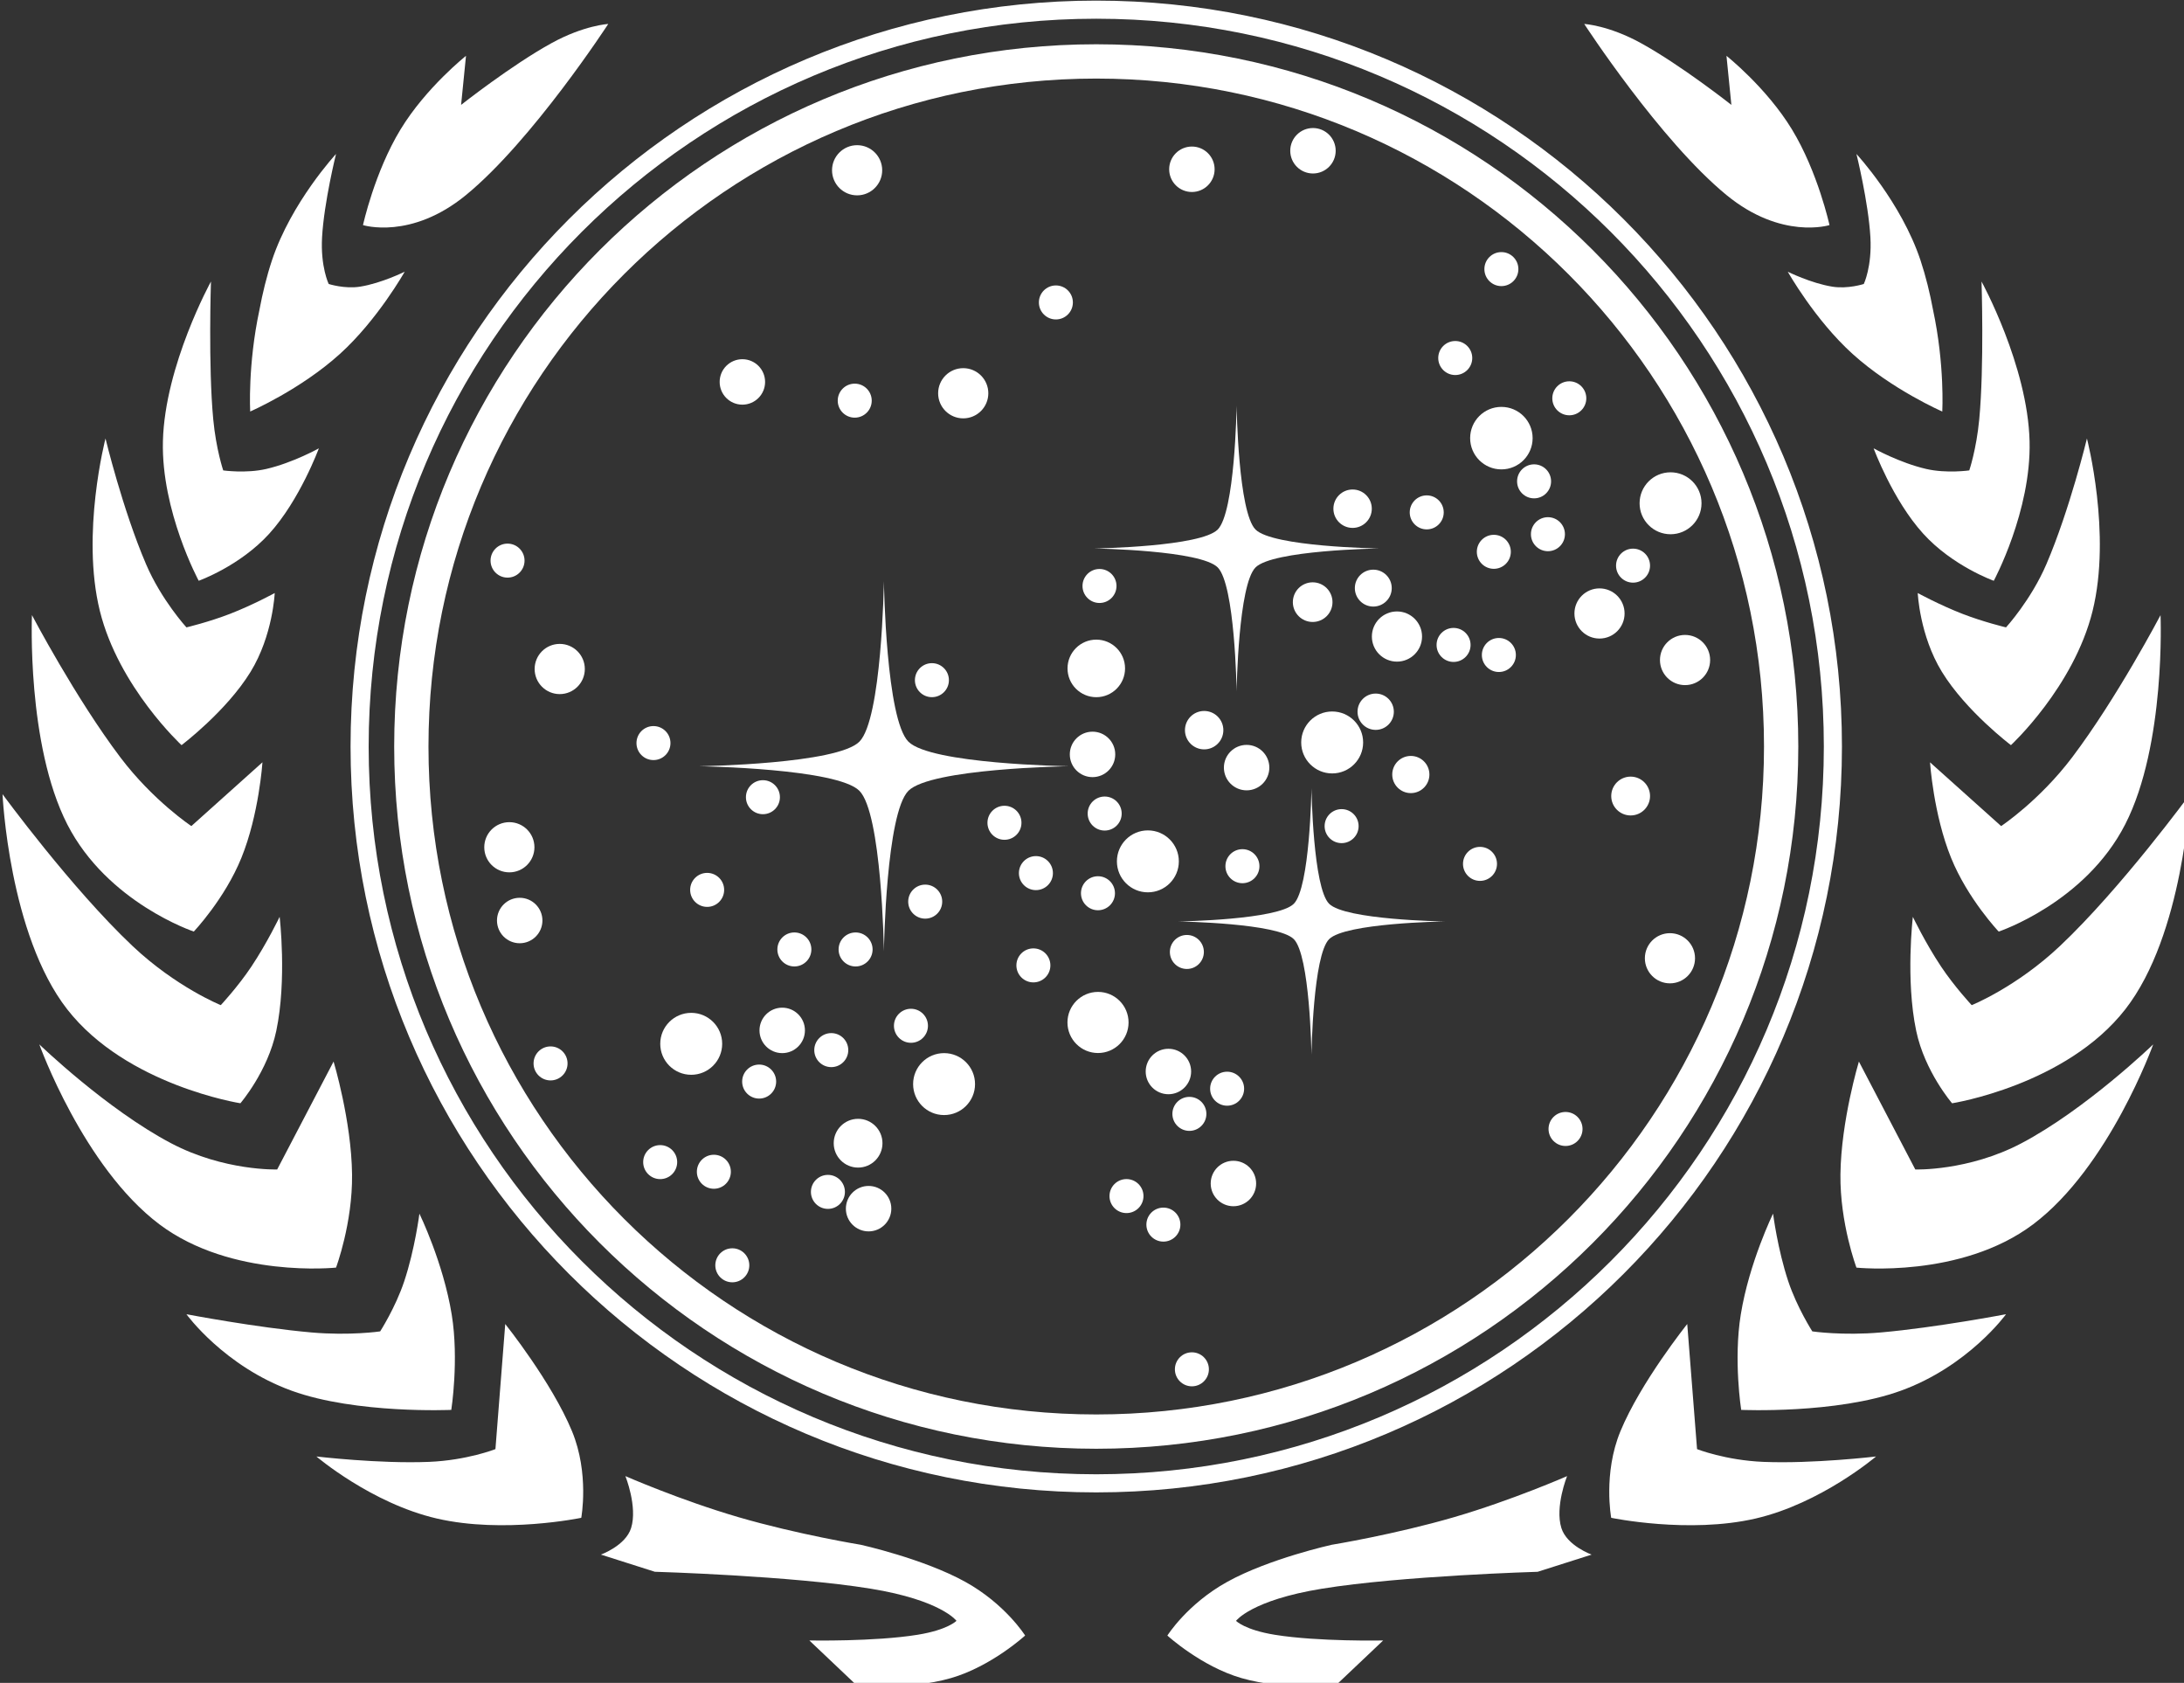 <?xml version="1.0" encoding="UTF-8" standalone="no"?>
<!-- Created with Inkscape (http://www.inkscape.org/) -->

<svg
   width="68.711mm"
   height="52.931mm"
   viewBox="0 0 68.711 52.931"
   version="1.1"
   id="svg785"
   inkscape:version="1.2.2 (b0a8486541, 2022-12-01)"
   sodipodi:docname="United_Federation_of_planets_Logo.svg"
   xmlns:inkscape="http://www.inkscape.org/namespaces/inkscape"
   xmlns:sodipodi="http://sodipodi.sourceforge.net/DTD/sodipodi-0.dtd"
   xmlns="http://www.w3.org/2000/svg"
   xmlns:svg="http://www.w3.org/2000/svg">
  <rect x="0" y="0" width="68.711" height="52.931" fill="#333333" stroke="none"/>
  <sodipodi:namedview
     id="namedview787"
     pagecolor="#00000f"
     bordercolor="#666666"
     borderopacity="1.0"
     inkscape:showpageshadow="2"
     inkscape:pageopacity="0"
     inkscape:pagecheckerboard="0"
     inkscape:deskcolor="#d1d1d1"
     inkscape:document-units="mm"
     showgrid="false"
     inkscape:zoom="0.77593294"
     inkscape:cx="-105.03485"
     inkscape:cy="284.17404"
     inkscape:window-width="1920"
     inkscape:window-height="1056"
     inkscape:window-x="0"
     inkscape:window-y="0"
     inkscape:window-maximized="1"
     inkscape:current-layer="layer1" />
  <defs
     id="defs782" />
  <g
     inkscape:label="Ebene 1"
     inkscape:groupmode="layer"
     id="layer1"
     transform="translate(-59.416,-73.785)">
    <g
       id="g176"
       style="overflow:visible"
       transform="matrix(0.265,0,0,0.265,9.129,61.045)">
	<g
   id="g6">
		<path
   style="fill:#ffffff"
   d="m 319.909,53.33 c -46.031,0 -83.348,37.316 -83.348,83.348 0,46.032 37.316,83.349 83.348,83.349 46.032,0 83.349,-37.316 83.349,-83.35 C 403.257,90.646 365.941,53.33 319.909,53.33 Z m 0,162.626 c -43.783,0 -79.277,-35.494 -79.277,-79.278 0,-43.783 35.495,-79.277 79.277,-79.277 43.784,0 79.278,35.495 79.278,79.277 0,43.783 -35.494,79.278 -79.278,79.278 z"
   id="path4" />

	</g>

	<g
   id="g10">
		<path
   style="fill:none;stroke:#ffffff;stroke-width:2.15"
   d="m 319.91,224.132 c -48.299,0 -87.455,-39.154 -87.455,-87.455 0,-48.301 39.156,-87.454 87.455,-87.454 48.301,0 87.455,39.155 87.455,87.454 0,48.301 -39.155,87.455 -87.455,87.455 z"
   id="path8" />

	</g>

	<path
   style="fill:#ffffff"
   d="m 245.081,71.229 c 7.892,-6.473 16.893,-20.31 16.893,-20.31 0,0 -2.884,0.159 -6.729,2.273 -4.786,2.632 -10.741,7.333 -10.741,7.333 l 0.582,-5.822 c 0,0 -4.741,3.756 -7.768,8.729 -3.088,5.071 -4.46,11.36 -4.46,11.36 0,0 5.685,1.797 12.223,-3.563 z m -14.967,18.857 c 4.479,-4.053 7.694,-9.762 7.694,-9.762 0,0 -2.735,1.362 -5.283,1.773 -1.853,0.298 -3.742,-0.317 -3.742,-0.317 0,0 -0.983,-2.049 -0.785,-5.543 0.234,-4.162 1.658,-9.887 1.658,-9.887 0,0 -5.305,5.723 -7.599,12.605 -0.645,1.934 -1.126,3.942 -1.491,5.888 -1.405,6.548 -1.101,12.074 -1.101,12.074 0,0 5.961,-2.59 10.649,-6.831 z m -8.385,21.332 c 3.635,-4.006 5.888,-10.131 5.888,-10.131 0,0 -3.078,1.718 -6.243,2.449 -2.408,0.555 -5.11,0.172 -5.11,0.172 0,0 -0.847,-2.492 -1.185,-6.058 -0.601,-6.355 -0.272,-16.361 -0.272,-16.361 0,0 -5.477,9.954 -5.703,18.949 -0.209,8.3 4.249,16.569 4.249,16.569 0,0 4.882,-1.738 8.376,-5.589 z m -10.415,25.097 c 0,0 5.326,-4.017 8.2,-8.705 2.648,-4.321 2.863,-9.347 2.863,-9.347 0,0 -2.567,1.404 -5.3,2.467 -2.499,0.971 -5.181,1.609 -5.181,1.609 0,0 -2.973,-3.246 -4.799,-7.509 -2.773,-6.471 -4.81,-14.909 -4.81,-14.909 0,0 -2.943,11.298 -0.668,20.477 2.237,9.017 9.695,15.917 9.695,15.917 z m 1.456,22.126 c 0,0 3.673,-3.872 5.651,-8.749 2.094,-5.159 2.5,-11.34 2.5,-11.34 l -8.441,7.569 c 0,0 -4.536,-3.005 -8.433,-8.16 -5.335,-7.061 -10.491,-16.878 -10.491,-16.878 0,0 -0.65,15.365 4.191,24.829 4.765,9.314 15.023,12.729 15.023,12.729 z m 5.531,20.38 c 0,0 3.242,-3.754 4.261,-8.588 1.28,-6.084 0.398,-13.539 0.398,-13.539 0,0 -1.477,3.089 -3.359,5.913 -1.585,2.379 -3.627,4.568 -3.627,4.568 0,0 -5.294,-2.132 -10.464,-7.007 -7.273,-6.861 -15.448,-18.032 -15.448,-18.032 0,0 0.754,16.66 7.68,25.535 7.046,9.03 20.559,11.15 20.559,11.15 z m 11.355,19.506 c 0,0 1.972,-5.252 1.903,-11.063 -0.076,-6.391 -2.194,-13.394 -2.194,-13.394 l -6.697,12.81 c 0,0 -6.29,0.203 -12.571,-3.101 -7.694,-4.045 -15.668,-11.747 -15.668,-11.747 0,0 5.219,14.561 14.261,21.361 8.558,6.438 20.966,5.134 20.966,5.134 z m 13.683,16.887 c 0,0 0.928,-5.921 0.051,-11.314 -1.007,-6.195 -3.835,-11.977 -3.835,-11.977 0,0 -0.536,4.23 -1.805,8.035 -1.037,3.112 -2.854,5.939 -2.854,5.939 0,0 -3.589,0.529 -8.163,0.126 -6.562,-0.581 -14.837,-2.163 -14.837,-2.163 0,0 4.47,6.184 12.52,9.091 7.662,2.766 18.923,2.263 18.923,2.263 z m 6.405,-10.191 -1.164,14.848 c 0,0 -3.374,1.328 -7.871,1.513 -5.929,0.244 -13.384,-0.639 -13.384,-0.639 0,0 6.521,5.563 14.293,7.362 7.948,1.84 17.151,-0.083 17.151,-0.083 0,0 0.98,-5.251 -1.095,-10.271 -2.41,-5.835 -7.93,-12.73 -7.93,-12.73 z m 54.595,30.589 c -4.975,-2.746 -12.38,-4.387 -12.38,-4.387 0,0 -7.459,-1.217 -14.534,-3.28 -6.896,-2.013 -13.415,-4.871 -13.415,-4.871 0,0 1.464,3.644 0.677,6.162 -0.657,2.102 -3.588,3.153 -3.588,3.153 l 6.404,2.038 c 0,0 16.171,0.471 25.625,2.009 8.388,1.363 10.187,3.813 10.187,3.813 0,0 -1.023,1.077 -4.626,1.657 -5.144,0.83 -12.843,0.673 -12.843,0.673 l 5.53,5.241 c 0,0 6.063,0.739 11.299,-0.777 4.789,-1.388 8.791,-5.047 8.791,-5.047 0,0 -2.352,-3.747 -7.127,-6.384 z M 394.738,71.229 c 6.537,5.36 12.223,3.563 12.223,3.563 0,0 -1.372,-6.289 -4.46,-11.361 -3.026,-4.972 -7.77,-8.729 -7.77,-8.729 l 0.582,5.822 c 0,0 -5.955,-4.702 -10.741,-7.333 -3.844,-2.115 -6.728,-2.273 -6.728,-2.273 0,0 9.001,13.839 16.894,20.311 z m 14.967,18.857 c 4.688,4.24 10.647,6.833 10.647,6.833 0,0 0.306,-5.52 -1.097,-12.063 -0.364,-1.95 -0.85,-3.964 -1.493,-5.9 -2.296,-6.883 -7.601,-12.605 -7.601,-12.605 0,0 1.422,5.726 1.658,9.888 0.197,3.495 -0.785,5.543 -0.785,5.543 0,0 -1.891,0.615 -3.742,0.317 -2.547,-0.412 -5.282,-1.773 -5.282,-1.773 0,0 3.214,5.708 7.695,9.76 z m 2.495,11.201 c 0,0 2.253,6.125 5.889,10.131 3.495,3.853 8.378,5.59 8.378,5.59 0,0 4.457,-8.27 4.249,-16.569 -0.229,-8.995 -5.704,-18.949 -5.704,-18.949 0,0 0.328,10.006 -0.272,16.361 -0.338,3.565 -1.184,6.057 -1.184,6.057 0,0 -2.703,0.384 -5.112,-0.172 -3.165,-0.731 -6.244,-2.449 -6.244,-2.449 z m 10.541,19.643 c -2.73,-1.063 -5.301,-2.467 -5.301,-2.467 0,0 0.216,5.024 2.864,9.347 2.874,4.688 8.2,8.705 8.2,8.705 0,0 7.457,-6.9 9.691,-15.917 2.275,-9.179 -0.668,-20.477 -0.668,-20.477 0,0 -2.035,8.438 -4.81,14.908 -1.827,4.264 -4.798,7.51 -4.798,7.51 0,0 -2.679,-0.638 -5.178,-1.609 z m 4.599,25.193 -8.443,-7.568 c 0,0 0.406,6.181 2.5,11.339 1.979,4.878 5.652,8.75 5.652,8.75 0,0 10.258,-3.416 15.021,-12.729 4.843,-9.464 4.193,-24.829 4.193,-24.829 0,0 -5.156,9.818 -10.492,16.878 -3.896,5.153 -8.431,8.159 -8.431,8.159 z m 6.969,14.246 c -5.171,4.876 -10.464,7.008 -10.464,7.008 0,0 -2.042,-2.19 -3.628,-4.568 -1.883,-2.823 -3.359,-5.913 -3.359,-5.913 0,0 -0.883,7.454 0.399,13.539 1.017,4.834 4.259,8.588 4.259,8.588 0,0 13.514,-2.121 20.562,-11.15 6.928,-8.874 7.68,-25.534 7.68,-25.534 0,0 -8.174,11.169 -15.449,18.03 z m -17.16,26.512 -6.696,-12.81 c 0,0 -2.116,7.002 -2.192,13.394 -0.069,5.81 1.901,11.063 1.901,11.063 0,0 12.408,1.304 20.968,-5.133 9.042,-6.801 14.262,-21.361 14.262,-21.361 0,0 -7.977,7.702 -15.668,11.747 -6.286,3.303 -12.575,3.1 -12.575,3.1 z m -12.227,19.215 c 0,0 -1.815,-2.827 -2.854,-5.939 -1.269,-3.805 -1.805,-8.035 -1.805,-8.035 0,0 -2.829,5.781 -3.835,11.977 -0.877,5.395 0.05,11.314 0.05,11.314 0,0 11.262,0.503 18.923,-2.264 8.051,-2.907 12.521,-9.091 12.521,-9.091 0,0 -8.277,1.581 -14.839,2.162 -4.573,0.406 -8.161,-0.124 -8.161,-0.124 z m -5.813,15.488 c -4.498,-0.186 -7.871,-1.513 -7.871,-1.513 l -1.165,-14.848 c 0,0 -5.52,6.894 -7.933,12.729 -2.075,5.021 -1.094,10.271 -1.094,10.271 0,0 9.202,1.925 17.149,0.083 7.772,-1.8 14.293,-7.362 14.293,-7.362 0,0 -7.45,0.884 -13.379,0.64 z m -23.978,7.852 c -0.787,-2.521 0.677,-6.161 0.677,-6.161 0,0 -6.519,2.858 -13.415,4.87 -7.076,2.063 -14.534,3.28 -14.534,3.28 0,0 -7.405,1.64 -12.378,4.387 -4.775,2.637 -7.128,6.387 -7.128,6.387 0,0 4.003,3.658 8.79,5.046 5.236,1.519 11.299,0.777 11.299,0.777 l 5.531,-5.241 c 0,0 -7.699,0.158 -12.843,-0.671 -3.603,-0.582 -4.625,-1.658 -4.625,-1.658 0,0 1.798,-2.45 10.186,-3.813 9.454,-1.538 25.624,-2.009 25.624,-2.009 l 6.405,-2.038 c -0.001,-0.002 -2.932,-1.054 -3.589,-3.156 z"
   id="path12" />

	<path
   style="fill:#ffffff"
   d="m 316.675,139.02 c 0.003,0 0.004,0 0.004,0 h -0.007 c -0.354,-0.006 -16.407,-0.262 -19.06,-2.913 -2.651,-2.651 -2.907,-18.705 -2.912,-19.059 v -0.007 c 0,0 0,0.001 0,0.004 0,-0.003 0,-0.004 0,-0.004 v 0.007 c -0.006,0.354 -0.261,16.407 -2.913,19.059 -2.637,2.638 -18.537,2.905 -19.051,2.913 h -0.013 c 0,0 0.003,0 0.007,0 -0.004,0 -0.007,0 -0.007,0 h 0.013 c 0.515,0.007 16.414,0.275 19.051,2.912 2.652,2.651 2.907,18.705 2.913,19.059 v 0.007 c 0,0 0,-10e-4 0,-0.004 0,0.002 0,0.004 0,0.004 v -0.007 c 0.006,-0.354 0.261,-16.406 2.913,-19.059 2.651,-2.651 18.705,-2.907 19.059,-2.912 h 0.007 c -10e-4,0 -0.002,0 -0.004,0 z"
   id="path14" />

	<path
   style="fill:#ffffff"
   d="m 353.525,113.174 c 0.002,0 0.003,0 0.003,0 h -0.006 c -0.272,-0.004 -12.656,-0.2 -14.701,-2.246 -2.045,-2.046 -2.242,-14.429 -2.247,-14.7 v -0.004 c 0,0 0,0 0,0.002 0,-0.001 0,-0.002 0,-0.002 v 0.004 c -0.004,0.271 -0.201,12.654 -2.245,14.7 -2.034,2.034 -14.299,2.24 -14.696,2.246 h -0.011 c 0,0 0.003,0 0.007,0 -0.004,0 -0.007,0 -0.007,0 h 0.011 c 0.397,0.007 12.662,0.212 14.696,2.247 2.045,2.045 2.242,14.43 2.245,14.701 v 0.006 c 0,0 0,-10e-4 0,-0.003 0,0.002 0,0.003 0,0.003 v -0.006 c 0.005,-0.271 0.202,-12.656 2.248,-14.701 2.045,-2.045 14.428,-2.243 14.7,-2.247 h 0.006 c -0.001,0 -0.002,0 -0.003,0 z"
   id="path16" />

	<path
   style="fill:#ffffff"
   d="m 361.284,157.443 c 0.001,0 0.003,0 0.003,0 h -0.006 c -0.253,-0.004 -11.813,-0.189 -13.722,-2.097 -1.91,-1.909 -2.094,-13.469 -2.098,-13.724 v -0.005 c 0,0 0,0.001 0,0.003 0,-0.001 0,-0.003 0,-0.003 v 0.005 c -0.005,0.254 -0.188,11.813 -2.098,13.723 -1.898,1.898 -13.347,2.092 -13.717,2.098 h -0.01 c 0,0 0.002,0 0.005,0 -0.003,0 -0.005,0 -0.005,0 h 0.01 c 0.37,0.007 11.818,0.199 13.717,2.097 1.91,1.91 2.094,13.469 2.098,13.723 v 0.006 c 0,0 0,0 0,-0.002 0,0.001 0,0.002 0,0.002 v -0.006 c 0.005,-0.253 0.188,-11.813 2.098,-13.723 1.909,-1.909 13.469,-2.093 13.722,-2.097 h 0.006 c 0,0 -0.002,0 -0.003,0 z"
   id="path18" />

	<circle
   style="fill:#ffffff"
   cx="347.919"
   cy="136.197"
   r="3.676"
   id="circle20" />

	<circle
   style="fill:#ffffff"
   cx="326.039"
   cy="150.31"
   r="3.676"
   id="circle22" />

	<circle
   style="fill:#ffffff"
   cx="301.844"
   cy="176.746"
   r="3.676"
   id="circle24" />

	<circle
   style="fill:#ffffff"
   cx="319.915"
   cy="127.409"
   r="3.415"
   id="circle26" />

	<circle
   style="fill:#ffffff"
   cx="320.119"
   cy="169.431"
   r="3.627"
   id="circle28" />

	<circle
   style="fill:#ffffff"
   cx="271.824"
   cy="171.966"
   r="3.676"
   id="circle30" />

	<circle
   style="fill:#ffffff"
   cx="388.092"
   cy="107.809"
   r="3.676"
   id="circle32" />

	<circle
   style="fill:#ffffff"
   cx="368.008"
   cy="100.078"
   r="3.709"
   id="circle34" />

	<circle
   style="fill:#ffffff"
   cx="319.468"
   cy="137.615"
   r="2.697"
   id="circle36" />

	<circle
   style="fill:#ffffff"
   cx="282.627"
   cy="170.373"
   r="2.697"
   id="circle38" />

	<circle
   style="fill:#ffffff"
   cx="251.462"
   cy="157.331"
   r="2.697"
   id="circle40" />

	<circle
   style="fill:#ffffff"
   cx="331.265"
   cy="68.166"
   r="2.697"
   id="circle42" />

	<circle
   style="fill:#ffffff"
   cx="345.639"
   cy="65.969"
   r="2.697"
   id="circle44" />

	<circle
   style="fill:#ffffff"
   cx="256.214"
   cy="127.479"
   r="2.979"
   id="circle46" />

	<circle
   style="fill:#ffffff"
   cx="250.233"
   cy="148.636"
   r="2.978"
   id="circle48" />

	<circle
   style="fill:#ffffff"
   cx="304.118"
   cy="94.751"
   r="2.979"
   id="circle50" />

	<circle
   style="fill:#ffffff"
   cx="291.237"
   cy="95.629"
   r="2.018"
   id="circle52" />

	<circle
   style="fill:#ffffff"
   cx="315.118"
   cy="83.972"
   r="2.018"
   id="circle54" />

	<circle
   style="fill:#ffffff"
   cx="320.296"
   cy="117.625"
   r="2.018"
   id="circle56" />

	<circle
   style="fill:#ffffff"
   cx="300.4"
   cy="128.804"
   r="2.018"
   id="circle58" />

	<circle
   style="fill:#ffffff"
   cx="309.013"
   cy="145.731"
   r="2.019"
   id="circle60" />

	<circle
   style="fill:#ffffff"
   cx="312.448"
   cy="162.657"
   r="2.018"
   id="circle62" />

	<circle
   style="fill:#ffffff"
   cx="312.747"
   cy="151.705"
   r="2.019"
   id="circle64" />

	<circle
   style="fill:#ffffff"
   cx="320.114"
   cy="154.094"
   r="2.018"
   id="circle66" />

	<circle
   style="fill:#ffffff"
   cx="349.04"
   cy="146.128"
   r="2.018"
   id="circle68" />

	<path
   style="fill:#ffffff"
   d="m 339.284,150.883 c 0,1.114 -0.903,2.019 -2.019,2.019 -1.116,0 -2.019,-0.903 -2.019,-2.019 0,-1.114 0.902,-2.019 2.019,-2.019 1.115,0 2.019,0.904 2.019,2.019 z"
   id="path70" />

	<circle
   style="fill:#ffffff"
   cx="362.332"
   cy="124.622"
   r="2.018"
   id="circle72" />

	<circle
   style="fill:#ffffff"
   cx="320.911"
   cy="144.635"
   r="2.019"
   id="circle74" />

	<circle
   style="fill:#ffffff"
   cx="330.669"
   cy="161.064"
   r="2.018"
   id="circle76" />

	<circle
   style="fill:#ffffff"
   cx="367.709"
   cy="125.816"
   r="2.019"
   id="circle78" />

	<circle
   style="fill:#ffffff"
   cx="383.639"
   cy="115.212"
   r="2.018"
   id="circle80" />

	<path
   style="fill:#ffffff"
   d="m 385.658,142.558 c 0,1.271 -1.031,2.303 -2.303,2.303 -1.273,0 -2.305,-1.031 -2.305,-2.303 0,-1.273 1.031,-2.306 2.305,-2.306 1.27,0.002 2.303,1.034 2.303,2.306 z"
   id="path82" />

	<circle
   style="fill:#ffffff"
   cx="359.145"
   cy="108.89"
   r="2.018"
   id="circle84" />

	<circle
   style="fill:#ffffff"
   cx="371.89"
   cy="105.206"
   r="2.018"
   id="circle86" />

	<circle
   style="fill:#ffffff"
   cx="373.534"
   cy="111.479"
   r="2.018"
   id="circle88" />

	<circle
   style="fill:#ffffff"
   cx="362.531"
   cy="90.569"
   r="2.019"
   id="circle90" />

	<circle
   style="fill:#ffffff"
   cx="376.072"
   cy="95.349"
   r="2.018"
   id="circle92" />

	<circle
   style="fill:#ffffff"
   cx="368.008"
   cy="80.015"
   r="2.018"
   id="circle94" />

	<circle
   style="fill:#ffffff"
   cx="299.604"
   cy="155.09"
   r="2.019"
   id="circle96" />

	<circle
   style="fill:#ffffff"
   cx="297.911"
   cy="169.826"
   r="2.019"
   id="circle98" />

	<circle
   style="fill:#ffffff"
   cx="288.452"
   cy="172.713"
   r="2.019"
   id="circle100" />

	<circle
   style="fill:#ffffff"
   cx="284.071"
   cy="160.765"
   r="2.018"
   id="circle102" />

	<circle
   style="fill:#ffffff"
   cx="291.339"
   cy="160.766"
   r="2.018"
   id="circle104" />

	<circle
   style="fill:#ffffff"
   cx="273.716"
   cy="153.696"
   r="2.018"
   id="circle106" />

	<circle
   style="fill:#ffffff"
   cx="280.337"
   cy="142.694"
   r="2.018"
   id="circle108" />

	<circle
   style="fill:#ffffff"
   cx="267.343"
   cy="136.271"
   r="2.018"
   id="circle110" />

	<circle
   style="fill:#ffffff"
   cx="250.019"
   cy="114.615"
   r="2.018"
   id="circle112" />

	<circle
   style="fill:#ffffff"
   cx="255.125"
   cy="174.292"
   r="2.018"
   id="circle114" />

	<circle
   style="fill:#ffffff"
   cx="268.14"
   cy="186.006"
   r="2.018"
   id="circle116" />

	<circle
   style="fill:#ffffff"
   cx="279.89"
   cy="176.447"
   r="2.018"
   id="circle118" />

	<circle
   style="fill:#ffffff"
   cx="331.265"
   cy="210.599"
   r="2.018"
   id="circle120" />

	<circle
   style="fill:#ffffff"
   cx="274.513"
   cy="187.151"
   r="2.018"
   id="circle122" />

	<circle
   style="fill:#ffffff"
   cx="276.703"
   cy="198.253"
   r="2.018"
   id="circle124" />

	<circle
   style="fill:#ffffff"
   cx="288.054"
   cy="189.54"
   r="2.018"
   id="circle126" />

	<circle
   style="fill:#ffffff"
   cx="327.881"
   cy="193.424"
   r="2.018"
   id="circle128" />

	<circle
   style="fill:#ffffff"
   cx="330.968"
   cy="180.281"
   r="2.018"
   id="circle130" />

	<circle
   style="fill:#ffffff"
   cx="375.624"
   cy="182.073"
   r="2.018"
   id="circle132" />

	<circle
   style="fill:#ffffff"
   cx="365.469"
   cy="150.609"
   r="2.018"
   id="circle134" />

	<circle
   style="fill:#ffffff"
   cx="357.257"
   cy="140.003"
   r="2.206"
   id="circle136" />

	<circle
   style="fill:#ffffff"
   cx="353.085"
   cy="132.55"
   r="2.155"
   id="circle138" />

	<circle
   style="fill:#ffffff"
   cx="332.721"
   cy="134.739"
   r="2.279"
   id="circle140" />

	<circle
   style="fill:#ffffff"
   cx="350.344"
   cy="108.453"
   r="2.279"
   id="circle142" />

	<circle
   style="fill:#ffffff"
   cx="345.604"
   cy="119.544"
   r="2.353"
   id="circle144" />

	<circle
   style="fill:#ffffff"
   cx="323.5"
   cy="190.038"
   r="2.018"
   id="circle146" />

	<circle
   style="fill:#ffffff"
   cx="335.448"
   cy="177.293"
   r="2.018"
   id="circle148" />

	<circle
   style="fill:#ffffff"
   cx="367.111"
   cy="113.57"
   r="2.018"
   id="circle150" />

	<circle
   style="fill:#ffffff"
   cx="352.801"
   cy="117.878"
   r="2.19"
   id="circle152" />

	<circle
   style="fill:#ffffff"
   cx="277.898"
   cy="93.407"
   r="2.697"
   id="circle154" />

	<circle
   style="fill:#ffffff"
   cx="328.478"
   cy="175.252"
   r="2.697"
   id="circle156" />

	<circle
   style="fill:#ffffff"
   cx="336.195"
   cy="188.545"
   r="2.697"
   id="circle158" />

	<circle
   style="fill:#ffffff"
   cx="292.883"
   cy="191.531"
   r="2.697"
   id="circle160" />

	<circle
   style="fill:#ffffff"
   cx="291.636"
   cy="183.762"
   r="2.894"
   id="circle162" />

	<circle
   style="fill:#ffffff"
   cx="291.52"
   cy="68.284"
   r="2.977"
   id="circle164" />

	<circle
   style="fill:#ffffff"
   cx="355.611"
   cy="123.626"
   r="2.978"
   id="circle166" />

	<circle
   style="fill:#ffffff"
   cx="379.657"
   cy="120.888"
   r="2.977"
   id="circle168" />

	<circle
   style="fill:#ffffff"
   cx="388.02"
   cy="161.811"
   r="2.977"
   id="circle170" />

	<circle
   style="fill:#ffffff"
   cx="389.813"
   cy="126.414"
   r="2.978"
   id="circle172" />

	<circle
   style="fill:#ffffff"
   cx="337.762"
   cy="139.183"
   r="2.697"
   id="circle174" />

</g>
  </g>
</svg>
